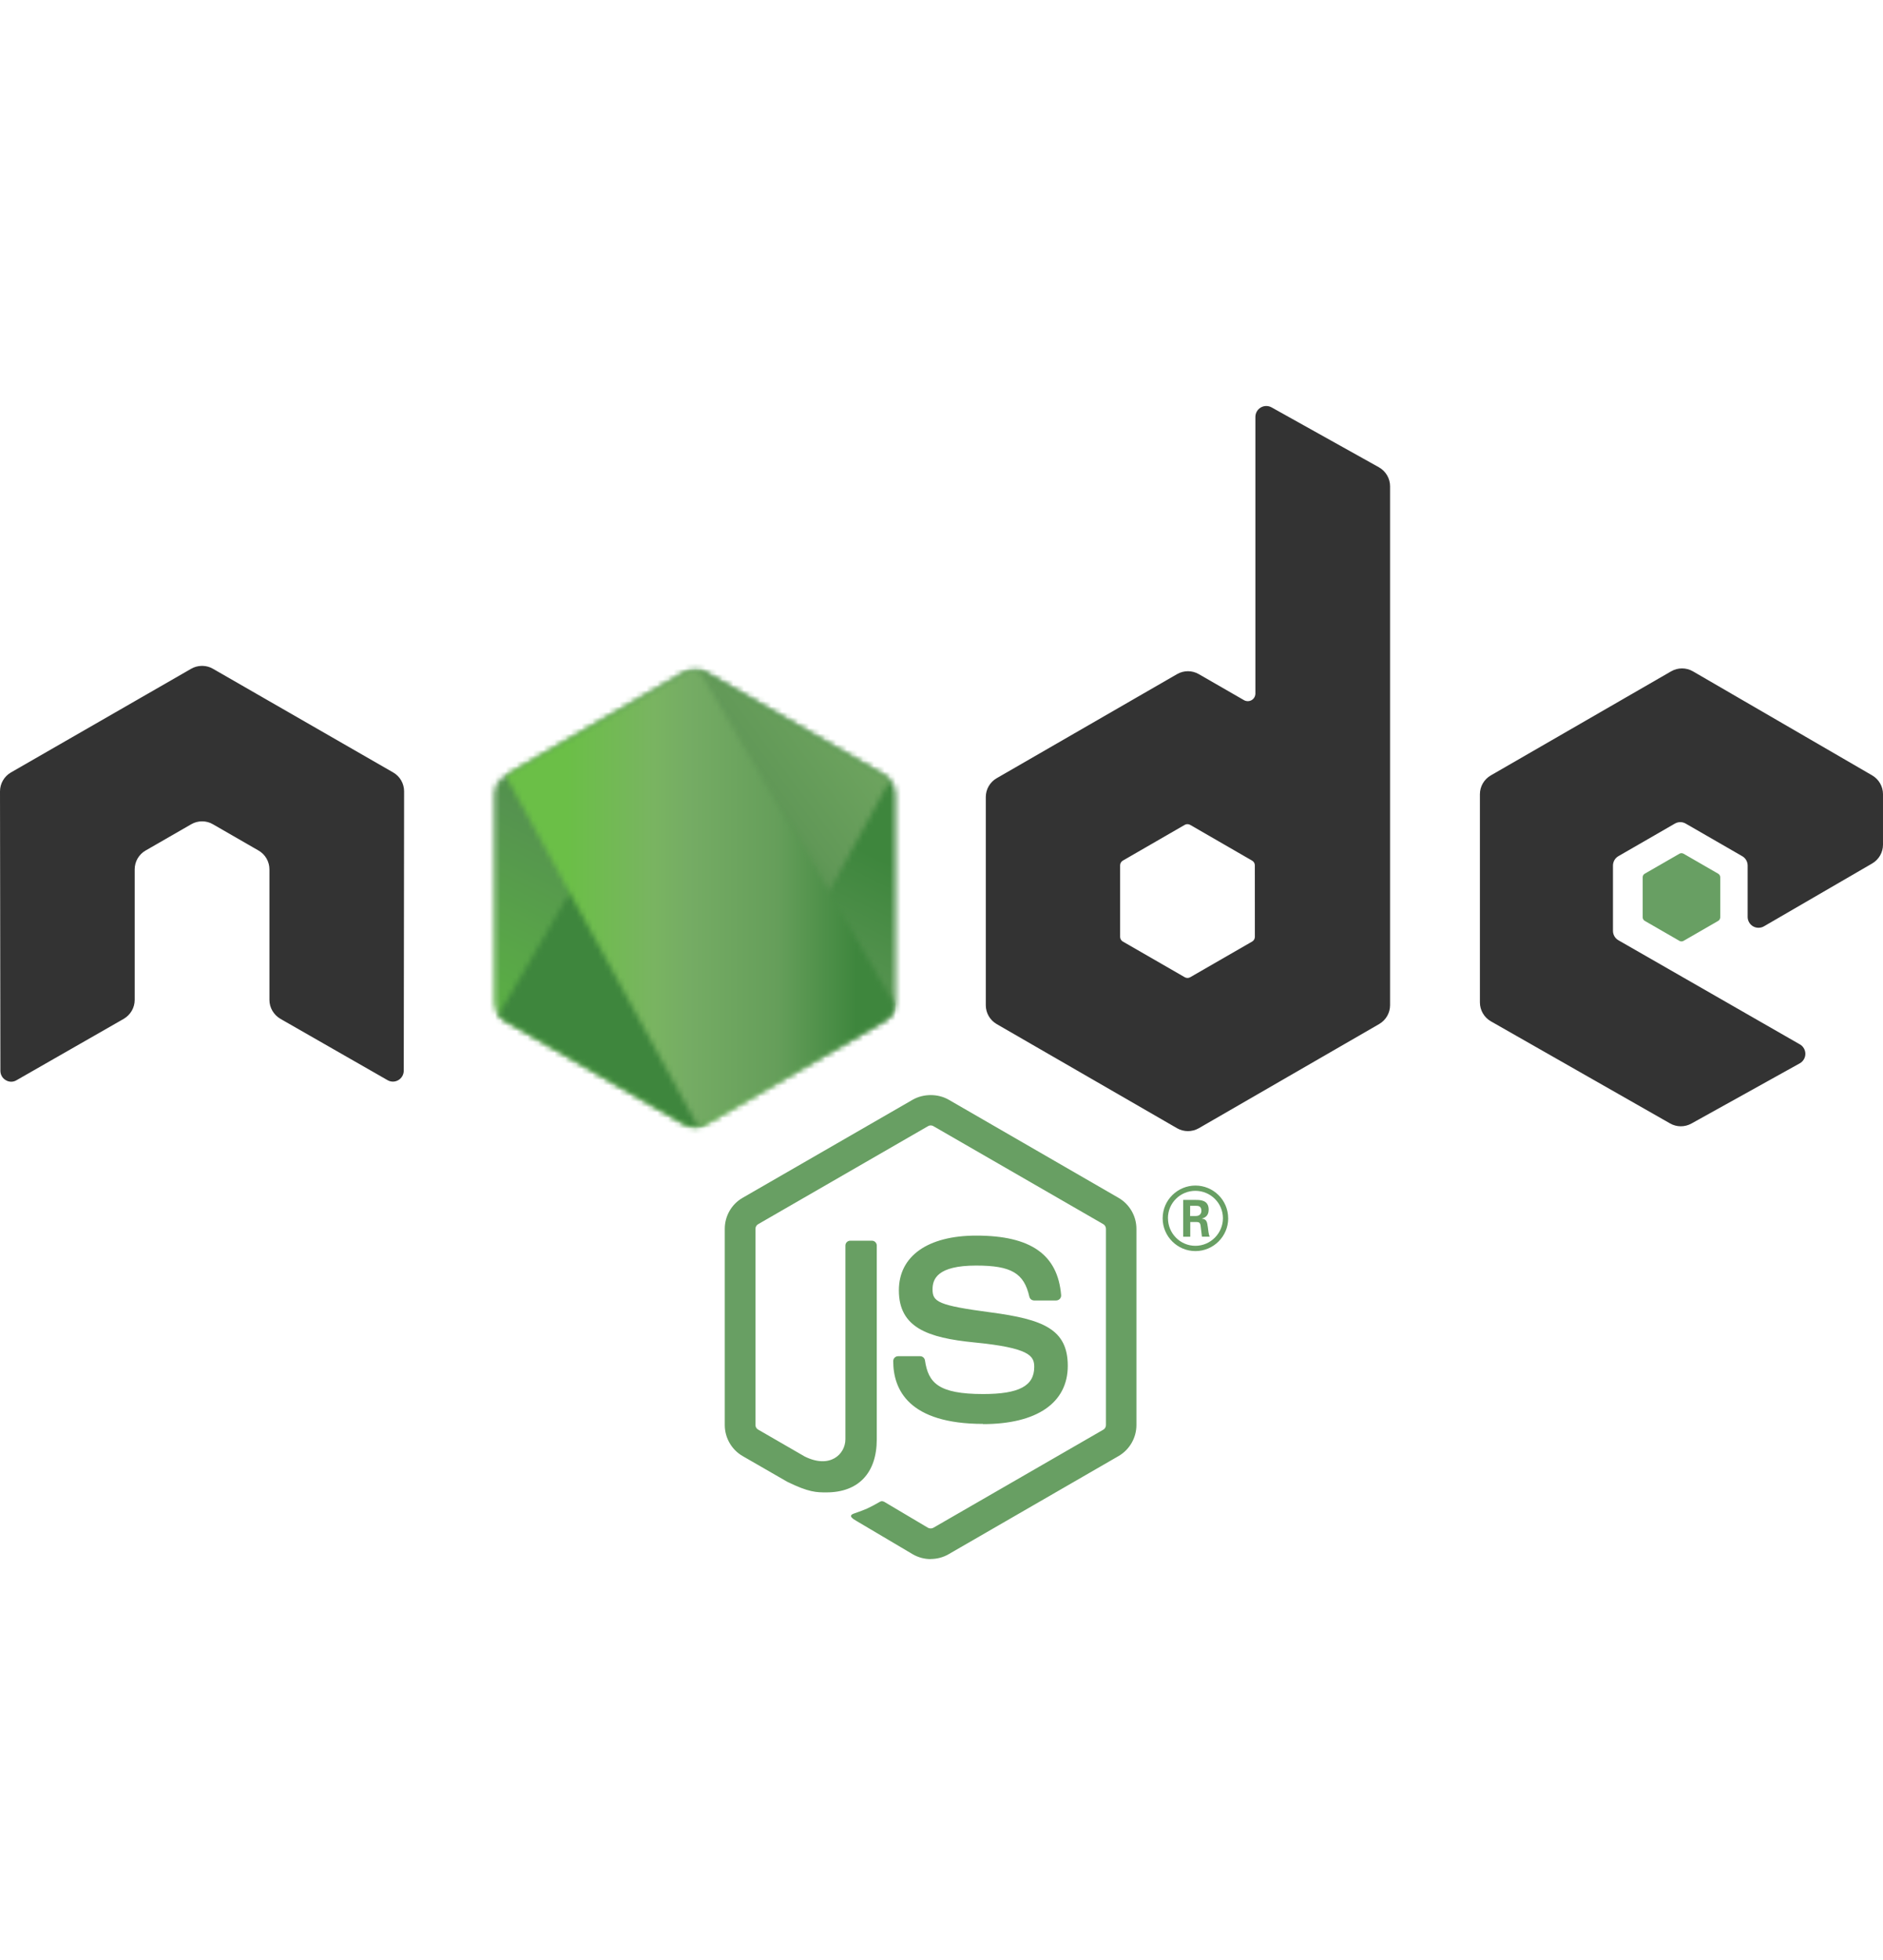 <svg width="348" height="362" viewBox="0 0 348 362" fill="none" xmlns="http://www.w3.org/2000/svg">
<g clip-path="url(#clip0_2264_16554)">
<path d="M172 288.002C170.851 288.002 169.71 287.7 168.704 287.121L158.212 280.913C156.645 280.038 157.409 279.728 157.926 279.549C160.016 278.818 160.44 278.653 162.67 277.387C162.904 277.254 163.211 277.301 163.451 277.442L171.511 282.222C171.802 282.38 172.215 282.38 172.485 282.222L203.913 264.093C204.204 263.928 204.392 263.59 204.392 263.244V227.001C204.392 226.639 204.204 226.317 203.906 226.136L172.491 208.022C172.2 207.849 171.815 207.849 171.524 208.022L140.115 226.136C139.811 226.309 139.617 226.647 139.617 226.993V263.236C139.617 263.582 139.806 263.912 140.105 264.077L148.711 269.046C153.384 271.381 156.24 268.629 156.24 265.862V230.09C156.24 229.579 156.641 229.186 157.152 229.186H161.133C161.628 229.186 162.037 229.579 162.037 230.09V265.878C162.037 272.104 158.639 275.681 152.731 275.681C150.914 275.681 149.482 275.681 145.486 273.716L137.241 268.967C135.204 267.788 133.945 265.587 133.945 263.236V226.993C133.945 224.634 135.204 222.433 137.241 221.269L168.7 203.132C170.691 202.008 173.334 202.008 175.308 203.132L206.728 221.277C208.758 222.449 210.024 224.642 210.024 227.001V263.244C210.024 265.595 208.758 267.788 206.728 268.967L175.308 287.105C174.301 287.686 173.161 287.985 171.997 287.985" fill="#689F63"/>
<path d="M181.712 263.029C167.961 263.029 165.078 256.72 165.078 251.429C165.078 250.926 165.484 250.525 165.988 250.525H170.048C170.496 250.525 170.874 250.851 170.944 251.294C171.558 255.428 173.383 257.513 181.698 257.513C188.322 257.513 191.138 256.017 191.138 252.507C191.138 250.487 190.336 248.985 180.046 247.979C171.44 247.13 166.122 245.235 166.122 238.356C166.122 232.019 171.471 228.246 180.432 228.246C190.493 228.246 195.481 231.736 196.11 239.236C196.133 239.496 196.039 239.747 195.866 239.936C195.693 240.117 195.449 240.227 195.197 240.227H191.115C190.69 240.227 190.32 239.928 190.233 239.519C189.25 235.172 186.874 233.78 180.416 233.78C173.186 233.78 172.345 236.296 172.345 238.183C172.345 240.471 173.336 241.139 183.091 242.428C192.751 243.71 197.337 245.518 197.337 252.303C197.337 259.143 191.626 263.066 181.667 263.066M219.946 224.629H221C221.865 224.629 222.031 224.024 222.031 223.67C222.031 222.742 221.393 222.742 221.039 222.742H219.954L219.946 224.629ZM218.664 221.657H221C221.803 221.657 223.376 221.657 223.376 223.45C223.376 224.7 222.573 224.959 222.094 225.117C223.03 225.179 223.093 225.793 223.219 226.657C223.281 227.2 223.384 228.135 223.573 228.45H222.133C222.094 228.135 221.873 226.406 221.873 226.312C221.779 225.926 221.645 225.738 221.165 225.738H219.977V228.458H218.664V221.657ZM215.855 225.038C215.855 227.852 218.129 230.132 220.921 230.132C223.738 230.132 226.011 227.805 226.011 225.038C226.011 222.215 223.706 219.975 220.914 219.975C218.16 219.975 215.847 222.184 215.847 225.03M226.987 225.054C226.987 228.387 224.257 231.107 220.929 231.107C217.625 231.107 214.872 228.418 214.872 225.054C214.872 221.626 217.688 219 220.929 219C224.194 219 226.979 221.634 226.979 225.054" fill="#689F63"/>
<path fill-rule="evenodd" clip-rule="evenodd" d="M74.683 146.189C74.683 144.742 73.92 143.414 72.671 142.694L39.351 123.535C38.788 123.205 38.158 123.032 37.519 123.008H37.175C36.536 123.032 35.906 123.205 35.334 123.535L2.015 142.694C0.774 143.417 0 144.746 0 146.193L0.073 197.798C0.073 198.513 0.443 199.181 1.072 199.535C1.686 199.913 2.457 199.913 3.07 199.535L22.879 188.199C24.13 187.455 24.893 186.14 24.893 184.708V160.6C24.893 159.161 25.656 157.832 26.902 157.117L35.336 152.263C35.962 151.901 36.649 151.722 37.349 151.722C38.039 151.722 38.742 151.9 39.351 152.262L47.78 157.114C49.028 157.83 49.794 159.158 49.794 160.597V184.704C49.794 186.135 50.567 187.456 51.812 188.195L71.607 199.523C72.229 199.893 73.002 199.893 73.621 199.523C74.232 199.17 74.619 198.501 74.619 197.786L74.683 146.189ZM231.913 173.057C231.913 173.417 231.722 173.749 231.41 173.927L219.965 180.52C219.655 180.698 219.271 180.698 218.961 180.52L207.515 173.927C207.2 173.748 207.011 173.416 207.011 173.057V159.853C207.011 159.493 207.2 159.161 207.507 158.98L218.945 152.376C219.26 152.195 219.645 152.195 219.96 152.376L231.406 158.98C231.721 159.161 231.909 159.493 231.909 159.853L231.913 173.057ZM235.005 75.255C234.38 74.907 233.62 74.916 233.004 75.276C232.39 75.637 232.011 76.298 232.011 77.013V128.115C232.011 128.618 231.743 129.082 231.308 129.334C230.875 129.585 230.336 129.585 229.9 129.334L221.553 124.529C220.31 123.811 218.779 123.811 217.532 124.529L184.2 143.754C182.955 144.469 182.186 145.798 182.186 147.229V185.689C182.186 187.128 182.955 188.449 184.2 189.172L217.532 208.41C218.776 209.125 220.308 209.125 221.557 208.41L254.888 189.164C256.131 188.441 256.902 187.12 256.902 185.681V89.83C256.902 88.371 256.107 87.028 254.833 86.315L235.005 75.255ZM345.999 159.505C347.237 158.787 347.999 157.46 347.999 156.029V146.708C347.999 145.274 347.236 143.951 345.995 143.229L312.877 124.014C311.626 123.291 310.092 123.291 308.841 124.014L275.518 143.237C274.267 143.96 273.504 145.281 273.504 146.719V185.164C273.504 186.61 274.283 187.947 275.533 188.662L308.644 207.523C309.864 208.223 311.358 208.23 312.593 207.546L332.622 196.422C333.251 196.068 333.653 195.4 333.653 194.677C333.653 193.953 333.267 193.277 332.638 192.923L299.11 173.693C298.481 173.34 298.095 172.671 298.095 171.956V159.896C298.095 159.176 298.473 158.512 299.102 158.154L309.533 152.139C310.155 151.778 310.918 151.778 311.539 152.139L321.978 158.154C322.6 158.507 322.985 159.176 322.985 159.891V169.373C322.985 170.088 323.371 170.756 323.992 171.118C324.614 171.472 325.385 171.472 326.006 171.11L345.999 159.505Z" fill="#333333"/>
<path fill-rule="evenodd" clip-rule="evenodd" d="M310.371 157.706C310.607 157.567 310.903 157.567 311.142 157.706L317.538 161.393C317.777 161.532 317.923 161.786 317.923 162.061V169.444C317.923 169.719 317.777 169.974 317.538 170.112L311.142 173.799C310.903 173.938 310.607 173.938 310.371 173.799L303.979 170.112C303.735 169.974 303.586 169.719 303.586 169.444V162.061C303.586 161.786 303.728 161.532 303.971 161.393L310.371 157.706Z" fill="#689F63"/>
<mask id="mask0_2264_16554" style="mask-type:luminance" maskUnits="userSpaceOnUse" x="91" y="123" width="75" height="86">
<path d="M126.434 124.206L93.292 143.324C92.051 144.04 91.289 145.36 91.289 146.788V185.05C91.289 186.479 92.051 187.799 93.292 188.514L126.437 207.647C127.676 208.36 129.203 208.36 130.441 207.647L163.58 188.514C164.815 187.799 165.578 186.478 165.578 185.05V146.788C165.578 145.36 164.815 144.04 163.572 143.324L130.438 124.206C129.816 123.85 129.124 123.672 128.432 123.672C127.739 123.672 127.047 123.85 126.426 124.206" fill="white"/>
</mask>
<g mask="url(#mask0_2264_16554)">
<path d="M199.071 140.076L105.681 94.328L57.797 191.952L151.184 237.702L199.071 140.076Z" fill="url(#paint0_linear_2264_16554)"/>
</g>
<mask id="mask1_2264_16554" style="mask-type:luminance" maskUnits="userSpaceOnUse" x="92" y="123" width="73" height="86">
<path d="M92.109 187.479C92.426 187.891 92.823 188.247 93.289 188.514L121.72 204.926L126.455 207.646C127.163 208.055 127.971 208.228 128.763 208.169C129.028 208.147 129.292 208.098 129.55 208.025L164.505 144.061C164.238 143.77 163.924 143.526 163.574 143.322L141.873 130.798L130.401 124.202C130.076 124.013 129.722 123.879 129.363 123.785L92.109 187.479Z" fill="white"/>
</mask>
<g mask="url(#mask1_2264_16554)">
<path d="M51.734 153.61L117.677 242.804L204.887 178.411L138.941 89.219L51.734 153.61Z" fill="url(#paint1_linear_2264_16554)"/>
</g>
<mask id="mask2_2264_16554" style="mask-type:luminance" maskUnits="userSpaceOnUse" x="93" y="123" width="73" height="86">
<path d="M128.039 123.695C127.483 123.75 126.94 123.923 126.439 124.207L93.391 143.27L129.027 208.138C129.522 208.067 130.01 207.902 130.451 207.647L163.593 188.515C164.616 187.922 165.316 186.919 165.528 185.782L129.2 123.76C128.932 123.707 128.665 123.68 128.39 123.68C128.279 123.68 128.169 123.685 128.059 123.695" fill="white"/>
</mask>
<g mask="url(#mask2_2264_16554)">
<path d="M93.391 123.68V208.139H165.515V123.68H93.391Z" fill="url(#paint2_linear_2264_16554)"/>
</g>
</g>
<defs>
<linearGradient id="paint0_linear_2264_16554" x1="152.348" y1="117.13" x2="104.515" y2="214.771" gradientUnits="userSpaceOnUse">
<stop offset="0.3" stop-color="#3E863D"/>
<stop offset="0.5" stop-color="#55934F"/>
<stop offset="0.8" stop-color="#5AAD45"/>
</linearGradient>
<linearGradient id="paint1_linear_2264_16554" x1="85.101" y1="198.718" x2="172.276" y2="134.266" gradientUnits="userSpaceOnUse">
<stop offset="0.57" stop-color="#3E863D"/>
<stop offset="0.72" stop-color="#619857"/>
<stop offset="1" stop-color="#76AC64"/>
</linearGradient>
<linearGradient id="paint2_linear_2264_16554" x1="93.415" y1="165.912" x2="165.529" y2="165.912" gradientUnits="userSpaceOnUse">
<stop offset="0.16" stop-color="#6BBF47"/>
<stop offset="0.38" stop-color="#79B461"/>
<stop offset="0.47" stop-color="#75AC64"/>
<stop offset="0.7" stop-color="#659E5A"/>
<stop offset="0.9" stop-color="#3E863D"/>
</linearGradient>
<clipPath id="clip0_2264_16554">
<rect width="348" height="213" fill="white" transform="translate(0 75)"/>
</clipPath>
</defs>
</svg>
